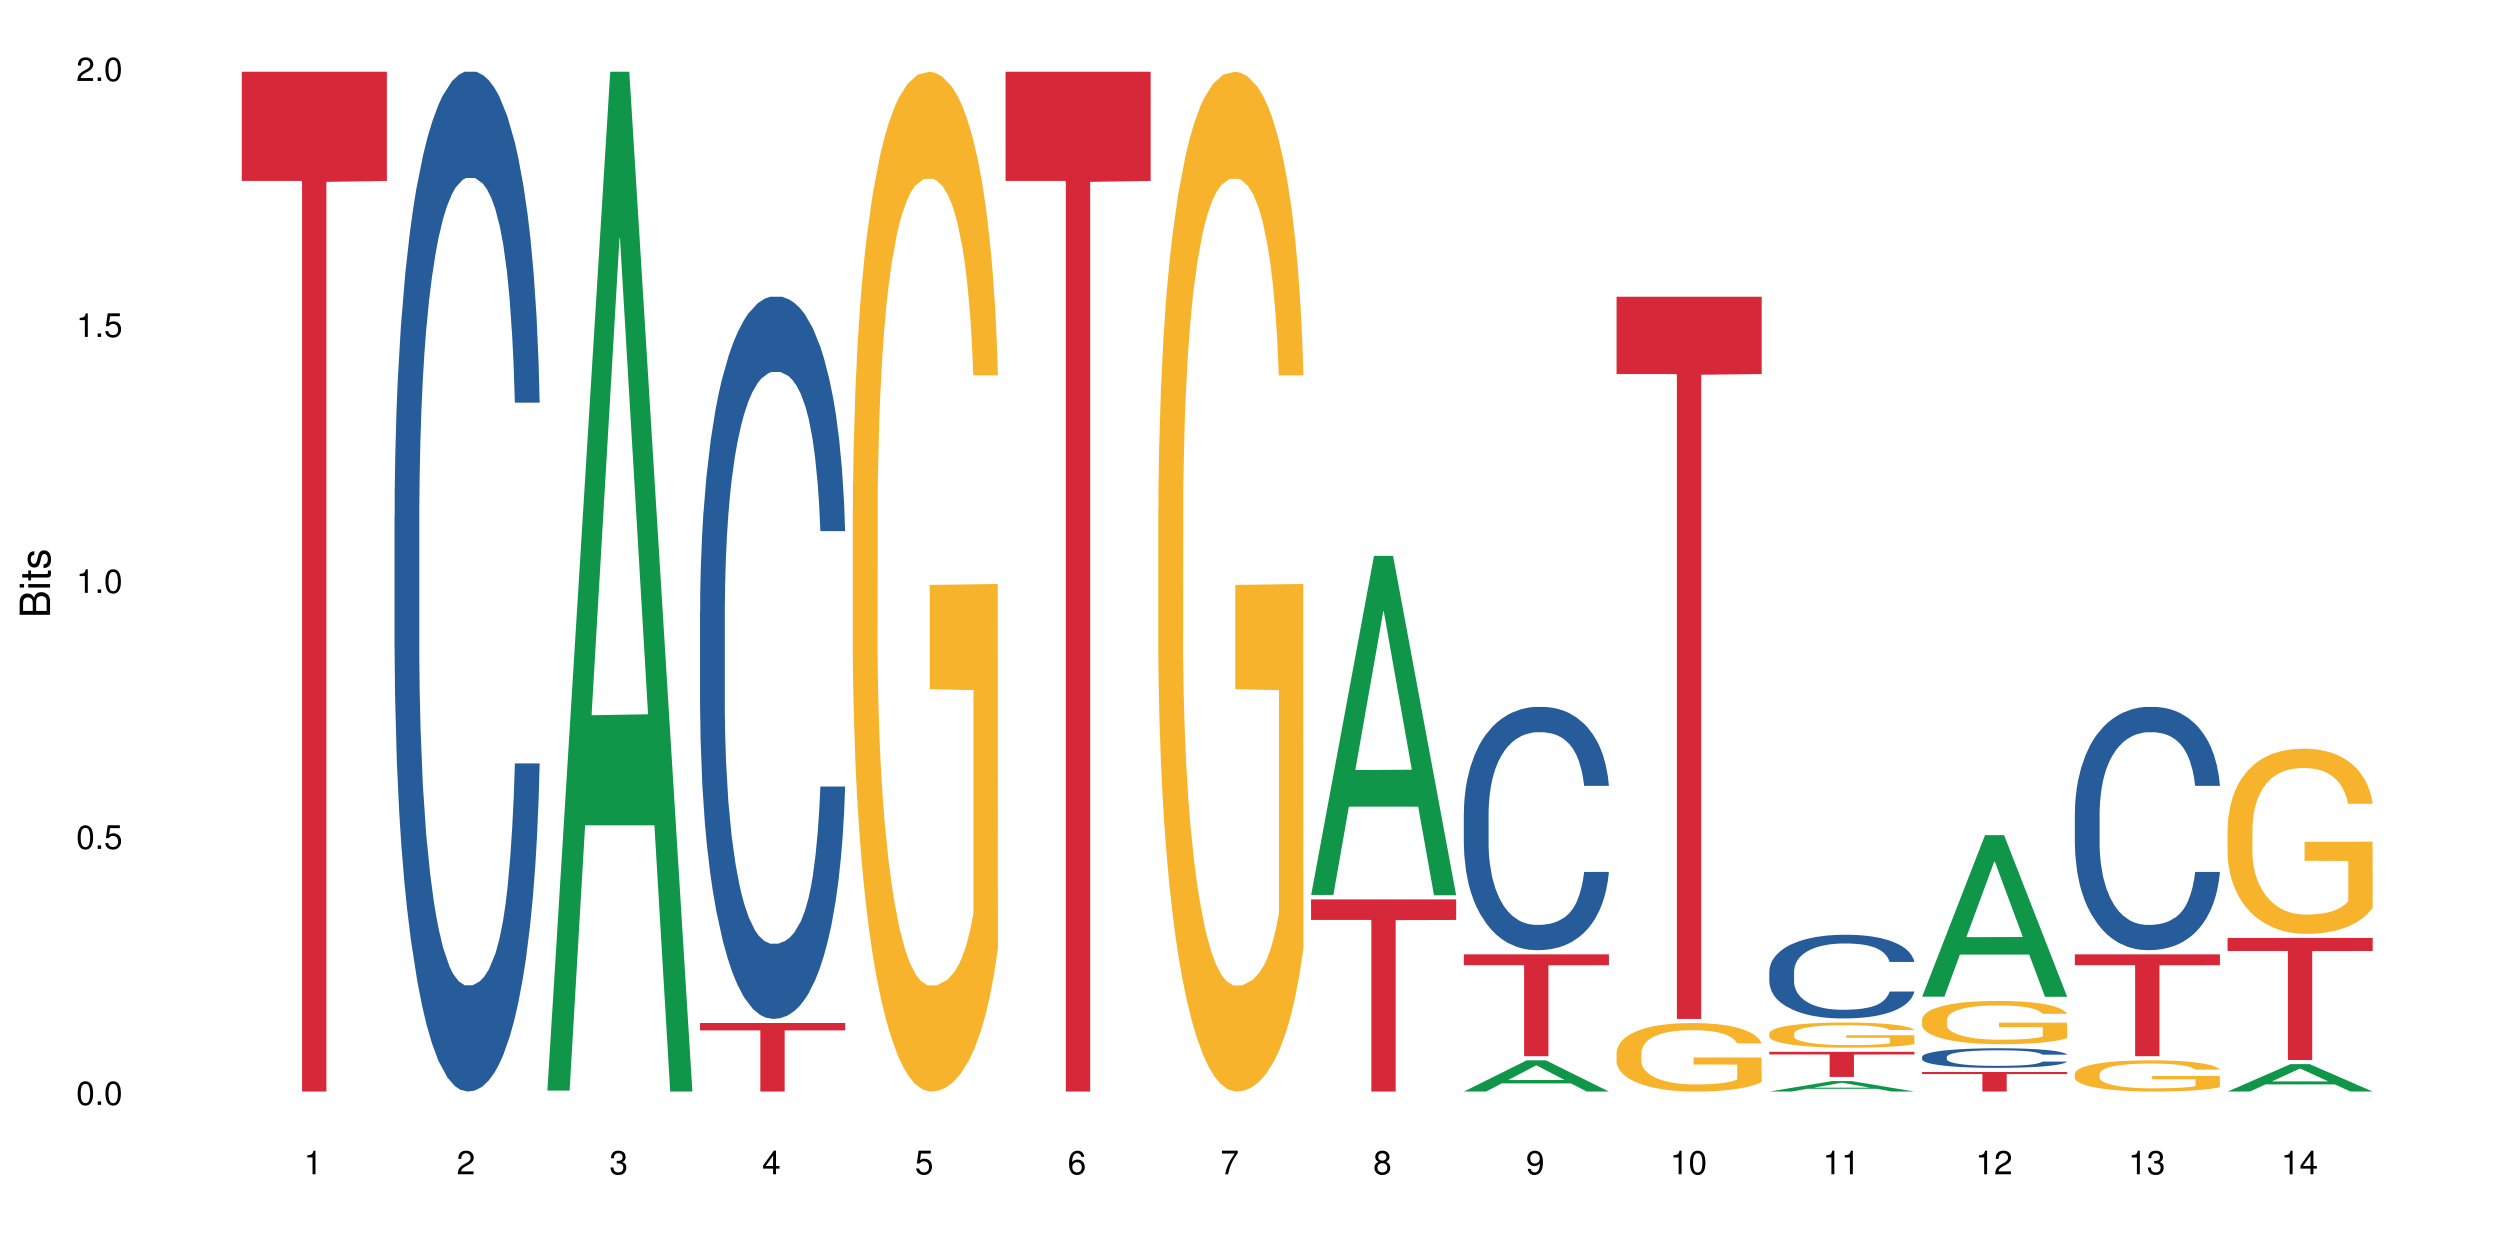 <?xml version="1.0" encoding="UTF-8"?>
<svg xmlns="http://www.w3.org/2000/svg" xmlns:xlink="http://www.w3.org/1999/xlink" width="720pt" height="360pt" viewBox="0 0 720 360" version="1.1">
<defs>
<g>
<symbol overflow="visible" id="glyph0-0">
<path style="stroke:none;" d=""/>
</symbol>
<symbol overflow="visible" id="glyph0-1">
<path style="stroke:none;" d="M 2.641 -6.797 C 2 -6.797 1.422 -6.531 1.078 -6.047 C 0.641 -5.453 0.406 -4.547 0.406 -3.297 C 0.406 -1 1.188 0.219 2.641 0.219 C 4.078 0.219 4.859 -1 4.859 -3.234 C 4.859 -4.562 4.656 -5.438 4.203 -6.047 C 3.844 -6.531 3.281 -6.797 2.641 -6.797 Z M 2.641 -6.047 C 3.547 -6.047 4 -5.125 4 -3.312 C 4 -1.375 3.562 -0.484 2.625 -0.484 C 1.734 -0.484 1.281 -1.422 1.281 -3.281 C 1.281 -5.141 1.734 -6.047 2.641 -6.047 Z M 2.641 -6.047 "/>
</symbol>
<symbol overflow="visible" id="glyph0-2">
<path style="stroke:none;" d="M 1.828 -1 L 0.828 -1 L 0.828 0 L 1.828 0 Z M 1.828 -1 "/>
</symbol>
<symbol overflow="visible" id="glyph0-3">
<path style="stroke:none;" d="M 4.562 -6.797 L 1.062 -6.797 L 0.547 -3.094 L 1.328 -3.094 C 1.719 -3.562 2.047 -3.734 2.578 -3.734 C 3.484 -3.734 4.062 -3.109 4.062 -2.094 C 4.062 -1.125 3.484 -0.531 2.578 -0.531 C 1.828 -0.531 1.375 -0.906 1.188 -1.672 L 0.328 -1.672 C 0.453 -1.109 0.547 -0.844 0.75 -0.594 C 1.125 -0.078 1.828 0.219 2.594 0.219 C 3.969 0.219 4.922 -0.781 4.922 -2.219 C 4.922 -3.562 4.031 -4.484 2.719 -4.484 C 2.25 -4.484 1.859 -4.359 1.469 -4.062 L 1.734 -5.969 L 4.562 -5.969 Z M 4.562 -6.797 "/>
</symbol>
<symbol overflow="visible" id="glyph0-4">
<path style="stroke:none;" d="M 2.484 -4.844 L 2.484 0 L 3.328 0 L 3.328 -6.797 L 2.766 -6.797 C 2.469 -5.75 2.281 -5.609 0.984 -5.453 L 0.984 -4.844 Z M 2.484 -4.844 "/>
</symbol>
<symbol overflow="visible" id="glyph0-5">
<path style="stroke:none;" d="M 4.859 -0.828 L 1.281 -0.828 C 1.359 -1.391 1.672 -1.75 2.5 -2.234 L 3.469 -2.75 C 4.406 -3.266 4.906 -3.969 4.906 -4.812 C 4.906 -5.375 4.672 -5.906 4.266 -6.266 C 3.859 -6.625 3.375 -6.797 2.719 -6.797 C 1.859 -6.797 1.219 -6.5 0.844 -5.922 C 0.609 -5.562 0.5 -5.125 0.484 -4.438 L 1.328 -4.438 C 1.359 -4.906 1.406 -5.188 1.531 -5.406 C 1.75 -5.812 2.188 -6.062 2.703 -6.062 C 3.469 -6.062 4.031 -5.516 4.031 -4.781 C 4.031 -4.25 3.719 -3.797 3.125 -3.438 L 2.234 -2.938 C 0.812 -2.141 0.406 -1.5 0.328 0 L 4.859 0 Z M 4.859 -0.828 "/>
</symbol>
<symbol overflow="visible" id="glyph0-6">
<path style="stroke:none;" d="M 2.125 -3.125 L 2.578 -3.125 C 3.516 -3.125 3.984 -2.703 3.984 -1.891 C 3.984 -1.031 3.469 -0.531 2.578 -0.531 C 1.656 -0.531 1.203 -0.984 1.156 -1.969 L 0.312 -1.969 C 0.344 -1.422 0.438 -1.078 0.609 -0.766 C 0.953 -0.109 1.625 0.219 2.547 0.219 C 3.953 0.219 4.859 -0.609 4.859 -1.906 C 4.859 -2.766 4.516 -3.25 3.703 -3.516 C 4.344 -3.766 4.656 -4.25 4.656 -4.938 C 4.656 -6.109 3.875 -6.797 2.578 -6.797 C 1.203 -6.797 0.484 -6.047 0.453 -4.609 L 1.297 -4.609 C 1.312 -5.016 1.344 -5.25 1.453 -5.453 C 1.641 -5.828 2.062 -6.062 2.594 -6.062 C 3.344 -6.062 3.797 -5.625 3.797 -4.906 C 3.797 -4.422 3.609 -4.141 3.25 -3.984 C 3.016 -3.891 2.719 -3.844 2.125 -3.844 Z M 2.125 -3.125 "/>
</symbol>
<symbol overflow="visible" id="glyph0-7">
<path style="stroke:none;" d="M 3.141 -1.625 L 3.141 0 L 3.984 0 L 3.984 -1.625 L 4.984 -1.625 L 4.984 -2.391 L 3.984 -2.391 L 3.984 -6.797 L 3.359 -6.797 L 0.266 -2.516 L 0.266 -1.625 Z M 3.141 -2.391 L 1 -2.391 L 3.141 -5.359 Z M 3.141 -2.391 "/>
</symbol>
<symbol overflow="visible" id="glyph0-8">
<path style="stroke:none;" d="M 4.781 -5.031 C 4.609 -6.141 3.891 -6.797 2.844 -6.797 C 2.094 -6.797 1.422 -6.438 1.031 -5.828 C 0.609 -5.172 0.406 -4.344 0.406 -3.094 C 0.406 -1.953 0.578 -1.234 0.984 -0.625 C 1.359 -0.078 1.953 0.219 2.703 0.219 C 3.984 0.219 4.922 -0.734 4.922 -2.078 C 4.922 -3.344 4.062 -4.234 2.844 -4.234 C 2.172 -4.234 1.641 -3.969 1.281 -3.469 C 1.281 -5.125 1.828 -6.047 2.797 -6.047 C 3.391 -6.047 3.797 -5.672 3.938 -5.031 Z M 2.734 -3.484 C 3.547 -3.484 4.062 -2.922 4.062 -2 C 4.062 -1.156 3.484 -0.531 2.703 -0.531 C 1.922 -0.531 1.328 -1.188 1.328 -2.047 C 1.328 -2.891 1.906 -3.484 2.734 -3.484 Z M 2.734 -3.484 "/>
</symbol>
<symbol overflow="visible" id="glyph0-9">
<path style="stroke:none;" d="M 4.984 -6.797 L 0.438 -6.797 L 0.438 -5.969 L 4.109 -5.969 C 2.5 -3.656 1.828 -2.234 1.328 0 L 2.219 0 C 2.594 -2.172 3.453 -4.047 4.984 -6.094 Z M 4.984 -6.797 "/>
</symbol>
<symbol overflow="visible" id="glyph0-10">
<path style="stroke:none;" d="M 3.75 -3.578 C 4.453 -4 4.688 -4.344 4.688 -4.984 C 4.688 -6.047 3.844 -6.797 2.641 -6.797 C 1.438 -6.797 0.594 -6.047 0.594 -4.984 C 0.594 -4.359 0.828 -4.016 1.516 -3.578 C 0.734 -3.203 0.359 -2.641 0.359 -1.891 C 0.359 -0.641 1.297 0.219 2.641 0.219 C 3.984 0.219 4.922 -0.641 4.922 -1.875 C 4.922 -2.641 4.531 -3.203 3.75 -3.578 Z M 2.641 -6.047 C 3.359 -6.047 3.812 -5.625 3.812 -4.969 C 3.812 -4.344 3.344 -3.922 2.641 -3.922 C 1.922 -3.922 1.453 -4.344 1.453 -4.984 C 1.453 -5.625 1.922 -6.047 2.641 -6.047 Z M 2.641 -3.203 C 3.484 -3.203 4.062 -2.672 4.062 -1.875 C 4.062 -1.062 3.484 -0.531 2.625 -0.531 C 1.797 -0.531 1.219 -1.078 1.219 -1.875 C 1.219 -2.672 1.797 -3.203 2.641 -3.203 Z M 2.641 -3.203 "/>
</symbol>
<symbol overflow="visible" id="glyph0-11">
<path style="stroke:none;" d="M 0.516 -1.547 C 0.672 -0.438 1.406 0.219 2.438 0.219 C 3.188 0.219 3.859 -0.141 4.266 -0.75 C 4.688 -1.406 4.891 -2.25 4.891 -3.484 C 4.891 -4.625 4.703 -5.359 4.312 -5.953 C 3.938 -6.5 3.344 -6.797 2.594 -6.797 C 1.297 -6.797 0.359 -5.844 0.359 -4.516 C 0.359 -3.25 1.234 -2.344 2.453 -2.344 C 3.094 -2.344 3.562 -2.578 4.016 -3.109 C 4 -1.453 3.469 -0.531 2.5 -0.531 C 1.906 -0.531 1.484 -0.906 1.359 -1.547 Z M 2.578 -6.062 C 3.375 -6.062 3.969 -5.406 3.969 -4.531 C 3.969 -3.688 3.375 -3.094 2.547 -3.094 C 1.734 -3.094 1.234 -3.672 1.234 -4.578 C 1.234 -5.438 1.797 -6.062 2.578 -6.062 Z M 2.578 -6.062 "/>
</symbol>
<symbol overflow="visible" id="glyph1-0">
<path style="stroke:none;" d=""/>
</symbol>
<symbol overflow="visible" id="glyph1-1">
<path style="stroke:none;" d="M 0 -0.953 L 0 -4.891 C 0 -5.719 -0.234 -6.344 -0.734 -6.797 C -1.188 -7.234 -1.812 -7.469 -2.5 -7.469 C -3.547 -7.469 -4.188 -7 -4.625 -5.875 C -4.984 -6.672 -5.641 -7.094 -6.531 -7.094 C -7.156 -7.094 -7.734 -6.859 -8.141 -6.391 C -8.562 -5.938 -8.75 -5.344 -8.75 -4.5 L -8.75 -0.953 Z M -4.984 -2.062 L -7.766 -2.062 L -7.766 -4.219 C -7.766 -4.844 -7.688 -5.203 -7.453 -5.5 C -7.219 -5.812 -6.859 -5.969 -6.375 -5.969 C -5.906 -5.969 -5.531 -5.812 -5.297 -5.5 C -5.062 -5.203 -4.984 -4.844 -4.984 -4.219 Z M -0.984 -2.062 L -4 -2.062 L -4 -4.781 C -4 -5.328 -3.859 -5.688 -3.578 -5.953 C -3.297 -6.219 -2.922 -6.359 -2.484 -6.359 C -2.062 -6.359 -1.688 -6.219 -1.406 -5.953 C -1.109 -5.688 -0.984 -5.328 -0.984 -4.781 Z M -0.984 -2.062 "/>
</symbol>
<symbol overflow="visible" id="glyph1-2">
<path style="stroke:none;" d="M -6.281 -1.797 L -6.281 -0.797 L 0 -0.797 L 0 -1.797 Z M -8.75 -1.797 L -8.75 -0.797 L -7.484 -0.797 L -7.484 -1.797 Z M -8.75 -1.797 "/>
</symbol>
<symbol overflow="visible" id="glyph1-3">
<path style="stroke:none;" d="M -6.281 -3.047 L -6.281 -2.016 L -8.016 -2.016 L -8.016 -1.016 L -6.281 -1.016 L -6.281 -0.172 L -5.469 -0.172 L -5.469 -1.016 L -0.719 -1.016 C -0.078 -1.016 0.281 -1.453 0.281 -2.234 C 0.281 -2.469 0.25 -2.719 0.188 -3.047 L -0.641 -3.047 C -0.609 -2.922 -0.594 -2.766 -0.594 -2.562 C -0.594 -2.141 -0.719 -2.016 -1.156 -2.016 L -5.469 -2.016 L -5.469 -3.047 Z M -6.281 -3.047 "/>
</symbol>
<symbol overflow="visible" id="glyph1-4">
<path style="stroke:none;" d="M -4.531 -5.25 C -5.766 -5.25 -6.469 -4.422 -6.469 -2.969 C -6.469 -1.516 -5.719 -0.562 -4.547 -0.562 C -3.562 -0.562 -3.094 -1.062 -2.734 -2.562 L -2.516 -3.484 C -2.344 -4.188 -2.094 -4.469 -1.625 -4.469 C -1.047 -4.469 -0.641 -3.875 -0.641 -3 C -0.641 -2.453 -0.797 -2 -1.062 -1.75 C -1.25 -1.594 -1.422 -1.531 -1.875 -1.469 L -1.875 -0.406 C -0.422 -0.453 0.281 -1.266 0.281 -2.922 C 0.281 -4.5 -0.5 -5.516 -1.719 -5.516 C -2.656 -5.516 -3.172 -4.984 -3.469 -3.734 L -3.703 -2.766 C -3.891 -1.953 -4.156 -1.609 -4.594 -1.609 C -5.172 -1.609 -5.547 -2.125 -5.547 -2.938 C -5.547 -3.75 -5.203 -4.172 -4.531 -4.203 Z M -4.531 -5.25 "/>
</symbol>
</g>
</defs>
<g id="surface80677">
<rect x="0" y="0" width="720" height="360" style="fill:rgb(100%,100%,100%);fill-opacity:1;stroke:none;"/>
<path style=" stroke:none;fill-rule:nonzero;fill:rgb(83.922%,15.686%,22.353%);fill-opacity:1;" d="M 69.629 20.664 L 111.422 20.664 L 111.422 52.102 L 94.004 52.379 L 94.004 314.371 L 86.996 314.371 L 86.996 52.652 L 86.895 52.102 L 69.629 52.102 Z M 69.629 20.664 "/>
<path style=" stroke:none;fill-rule:nonzero;fill:rgb(14.51%,36.078%,60%);fill-opacity:1;" d="M 113.621 148.457 L 113.672 148.188 L 113.672 141.742 L 113.828 131.543 L 114.184 118.656 L 114.539 109.797 L 115.457 93.957 L 116.73 78.652 L 118.059 66.84 L 119.023 59.859 L 119.891 54.492 L 121.879 44.559 L 123.152 39.457 L 124.531 34.891 L 126.211 30.328 L 127.434 27.645 L 130.188 23.348 L 132.227 21.469 L 133.805 20.664 L 137.223 20.664 L 139.258 21.738 L 140.738 23.078 L 142.367 25.227 L 143.746 27.645 L 146.141 33.551 L 148.281 41.066 L 149.25 45.363 L 150.777 53.684 L 151.949 61.738 L 152.766 68.719 L 153.684 78.652 L 154.5 90.734 L 155.109 104.426 L 155.418 115.969 L 148.281 115.969 L 147.926 105.23 L 147.516 96.91 L 146.75 85.902 L 145.988 78.117 L 144.918 70.332 L 143.949 65.23 L 142.625 60.129 L 141.453 56.906 L 140.227 54.492 L 139.055 52.879 L 136.812 51.27 L 134.215 51.27 L 133.246 51.805 L 131.258 53.953 L 130.188 55.832 L 128.66 59.59 L 127.59 63.082 L 126.312 68.449 L 125.449 73.016 L 124.379 79.996 L 123.613 86.172 L 122.746 95.031 L 122.234 101.742 L 121.777 109.258 L 121.371 118.117 L 121.062 127.516 L 120.859 137.449 L 120.758 147.113 L 120.758 188.727 L 120.859 198.391 L 121.113 209.668 L 121.777 226.043 L 122.746 240.273 L 123.867 251.547 L 124.938 259.602 L 125.551 263.359 L 126.363 267.656 L 127.641 273.027 L 129.473 278.395 L 130.543 280.543 L 132.176 282.691 L 133.855 283.766 L 136.098 283.766 L 138.086 282.691 L 139.414 281.348 L 140.789 279.199 L 142.676 274.637 L 143.848 270.34 L 144.867 265.242 L 145.629 260.141 L 146.141 255.844 L 146.906 247.52 L 147.516 238.395 L 147.977 228.996 L 148.281 219.867 L 155.418 219.867 L 155.109 230.609 L 154.652 241.078 L 154.191 248.863 L 153.48 258.262 L 152.664 266.582 L 151.492 275.98 L 150.523 282.152 L 149.25 288.867 L 148.078 293.969 L 146.805 298.531 L 144.918 303.898 L 143.695 306.586 L 142.367 309 L 140.789 311.148 L 138.801 313.027 L 136.66 314.102 L 134.672 314.371 L 132.531 313.832 L 130.953 312.762 L 128.863 310.344 L 126.262 305.512 L 124.379 300.41 L 122.898 295.309 L 121.625 289.941 L 120.199 282.691 L 118.363 270.879 L 117.242 261.75 L 116.477 254.234 L 115.609 243.762 L 115 234.367 L 114.285 219.332 L 113.777 200.27 L 113.621 185.504 Z M 113.621 148.457 "/>
<path style=" stroke:none;fill-rule:nonzero;fill:rgb(6.275%,58.824%,28.235%);fill-opacity:1;" d="M 157.617 314.094 L 157.66 313.82 L 175.746 20.664 L 181.238 20.664 L 199.41 314.371 L 193.023 314.371 L 188.469 237.703 L 168.512 237.703 L 164.047 314.094 L 157.617 314.094 L 170.43 205.988 L 186.641 205.711 L 178.559 68.648 L 178.469 68.375 L 178.379 69.199 L 170.387 205.711 L 170.43 205.988 Z M 157.617 314.094 "/>
<path style=" stroke:none;fill-rule:nonzero;fill:rgb(14.51%,36.078%,60%);fill-opacity:1;" d="M 201.609 175.961 L 201.66 175.77 L 201.66 171.207 L 201.812 163.984 L 202.172 154.855 L 202.527 148.582 L 203.445 137.367 L 204.719 126.531 L 206.043 118.164 L 207.012 113.223 L 207.879 109.418 L 209.867 102.383 L 211.141 98.773 L 212.516 95.539 L 214.199 92.309 L 215.422 90.406 L 218.176 87.363 L 220.211 86.035 L 221.793 85.465 L 225.207 85.465 L 227.246 86.223 L 228.723 87.176 L 230.355 88.695 L 231.73 90.406 L 234.129 94.59 L 236.27 99.914 L 237.234 102.953 L 238.766 108.848 L 239.938 114.551 L 240.754 119.496 L 241.672 126.531 L 242.484 135.086 L 243.098 144.781 L 243.402 152.957 L 236.27 152.957 L 235.91 145.352 L 235.504 139.457 L 234.738 131.664 L 233.973 126.148 L 232.902 120.637 L 231.934 117.023 L 230.609 113.41 L 229.438 111.129 L 228.215 109.418 L 227.043 108.277 L 224.801 107.137 L 222.199 107.137 L 221.23 107.52 L 219.246 109.039 L 218.176 110.371 L 216.645 113.031 L 215.574 115.504 L 214.301 119.305 L 213.434 122.539 L 212.363 127.48 L 211.598 131.852 L 210.734 138.125 L 210.223 142.879 L 209.766 148.203 L 209.355 154.477 L 209.051 161.133 L 208.848 168.164 L 208.746 175.012 L 208.746 204.477 L 208.848 211.324 L 209.102 219.309 L 209.766 230.906 L 210.734 240.98 L 211.855 248.965 L 212.926 254.668 L 213.535 257.332 L 214.352 260.375 L 215.625 264.176 L 217.461 267.977 L 218.531 269.5 L 220.16 271.02 L 221.844 271.781 L 224.086 271.781 L 226.074 271.02 L 227.398 270.07 L 228.777 268.547 L 230.66 265.316 L 231.832 262.273 L 232.852 258.66 L 233.617 255.051 L 234.129 252.008 L 234.891 246.113 L 235.504 239.648 L 235.961 232.996 L 236.27 226.531 L 243.402 226.531 L 243.098 234.137 L 242.641 241.551 L 242.18 247.066 L 241.465 253.719 L 240.652 259.613 L 239.48 266.266 L 238.512 270.641 L 237.234 275.391 L 236.062 279.004 L 234.789 282.238 L 232.902 286.039 L 231.68 287.941 L 230.355 289.652 L 228.777 291.172 L 226.789 292.504 L 224.648 293.262 L 222.66 293.453 L 220.52 293.074 L 218.938 292.312 L 216.848 290.602 L 214.25 287.18 L 212.363 283.566 L 210.887 279.957 L 209.613 276.152 L 208.184 271.02 L 206.348 262.656 L 205.227 256.191 L 204.465 250.867 L 203.598 243.453 L 202.984 236.797 L 202.273 226.152 L 201.762 212.652 L 201.609 202.195 Z M 201.609 175.961 "/>
<path style=" stroke:none;fill-rule:nonzero;fill:rgb(83.922%,15.686%,22.353%);fill-opacity:1;" d="M 201.609 294.633 L 243.402 294.633 L 243.402 296.746 L 225.984 296.766 L 225.984 314.371 L 218.977 314.371 L 218.977 296.781 L 218.875 296.746 L 201.609 296.746 Z M 201.609 294.633 "/>
<path style=" stroke:none;fill-rule:nonzero;fill:rgb(96.863%,70.196%,16.863%);fill-opacity:1;" d="M 245.602 146.461 L 245.652 146.191 L 245.652 140.828 L 245.859 128.758 L 246.367 112.129 L 247.031 98.449 L 247.742 87.719 L 248.203 82.086 L 248.965 74.039 L 249.629 68.141 L 251.312 56.07 L 253.453 44.805 L 254.625 39.977 L 255.949 35.414 L 257.836 30.32 L 258.703 28.441 L 261.352 24.148 L 264.359 21.469 L 267.672 20.664 L 269.199 20.93 L 271.289 22.004 L 274.145 24.953 L 275.777 27.637 L 277.051 30.32 L 278.375 33.805 L 280.008 39.172 L 281.535 45.609 L 282.758 52.047 L 283.98 60.094 L 285 68.676 L 285.867 78.062 L 286.633 89.328 L 287.09 98.715 L 287.398 108.105 L 280.312 108.105 L 279.906 98.715 L 279.445 91.477 L 278.68 82.625 L 277.918 76.188 L 277.152 71.09 L 275.727 64.117 L 274.5 59.824 L 272.973 56.07 L 271.496 53.656 L 269.812 52.047 L 268.793 51.508 L 266.094 51.508 L 263.645 53.387 L 262.219 55.531 L 261.199 57.68 L 259.773 61.703 L 258.906 64.922 L 258.395 67.066 L 256.867 75.383 L 255.848 82.891 L 255.285 87.988 L 254.574 96.035 L 254.062 103.277 L 253.504 114.004 L 253.195 122.051 L 252.789 140.293 L 252.738 188.574 L 252.891 198.766 L 253.195 209.762 L 253.605 219.418 L 254.215 229.609 L 254.828 237.391 L 255.898 247.852 L 256.816 254.824 L 257.531 259.383 L 258.906 266.625 L 259.465 269.039 L 260.793 273.867 L 262.168 277.625 L 263.848 280.844 L 265.125 282.453 L 267.164 283.793 L 269.762 283.793 L 272.82 282.184 L 274.758 280.039 L 276.082 277.891 L 276.949 276.016 L 278.02 273.062 L 278.781 270.383 L 279.496 267.43 L 280.363 262.871 L 280.363 198.766 L 267.773 198.496 L 267.773 168.457 L 287.344 168.188 L 287.398 273.062 L 286.328 280.305 L 285 287.281 L 283.727 292.645 L 282.402 297.203 L 280.516 302.301 L 278.988 305.52 L 276.641 309.273 L 274.5 311.688 L 272.258 313.297 L 270.27 314.102 L 267.926 314.371 L 265.836 313.836 L 263.594 312.227 L 261.812 310.078 L 260.18 307.398 L 258.547 303.91 L 256.512 298.277 L 255.184 293.719 L 253.809 288.086 L 252.434 281.379 L 251.211 274.137 L 250.395 268.504 L 249.578 262.066 L 248.711 254.02 L 247.895 244.898 L 247.285 236.586 L 246.723 227.195 L 246.316 218.344 L 245.91 206.277 L 245.703 196.621 L 245.602 188.305 Z M 245.602 146.461 "/>
<path style=" stroke:none;fill-rule:nonzero;fill:rgb(83.922%,15.686%,22.353%);fill-opacity:1;" d="M 289.598 20.664 L 331.391 20.664 L 331.391 52.102 L 313.973 52.379 L 313.973 314.371 L 306.965 314.371 L 306.965 52.652 L 306.863 52.102 L 289.598 52.102 Z M 289.598 20.664 "/>
<path style=" stroke:none;fill-rule:nonzero;fill:rgb(96.863%,70.196%,16.863%);fill-opacity:1;" d="M 333.59 146.461 L 333.641 146.191 L 333.641 140.828 L 333.844 128.758 L 334.355 112.129 L 335.016 98.449 L 335.73 87.719 L 336.188 82.086 L 336.953 74.039 L 337.617 68.141 L 339.297 56.07 L 341.438 44.805 L 342.609 39.977 L 343.938 35.414 L 345.82 30.32 L 346.688 28.441 L 349.34 24.148 L 352.348 21.469 L 355.66 20.664 L 357.188 20.93 L 359.277 22.004 L 362.133 24.953 L 363.762 27.637 L 365.035 30.32 L 366.363 33.805 L 367.992 39.172 L 369.523 45.609 L 370.746 52.047 L 371.969 60.094 L 372.988 68.676 L 373.855 78.062 L 374.617 89.328 L 375.078 98.715 L 375.383 108.105 L 368.297 108.105 L 367.891 98.715 L 367.434 91.477 L 366.668 82.625 L 365.902 76.188 L 365.141 71.09 L 363.711 64.117 L 362.488 59.824 L 360.961 56.07 L 359.48 53.656 L 357.801 52.047 L 356.781 51.508 L 354.078 51.508 L 351.633 53.387 L 350.207 55.531 L 349.188 57.68 L 347.758 61.703 L 346.891 64.922 L 346.383 67.066 L 344.855 75.383 L 343.836 82.891 L 343.273 87.988 L 342.559 96.035 L 342.051 103.277 L 341.488 114.004 L 341.184 122.051 L 340.777 140.293 L 340.727 188.574 L 340.879 198.766 L 341.184 209.762 L 341.59 219.418 L 342.203 229.609 L 342.816 237.391 L 343.887 247.852 L 344.801 254.824 L 345.516 259.383 L 346.891 266.625 L 347.453 269.039 L 348.777 273.867 L 350.152 277.625 L 351.836 280.844 L 353.109 282.453 L 355.148 283.793 L 357.75 283.793 L 360.805 282.184 L 362.742 280.039 L 364.07 277.891 L 364.934 276.016 L 366.004 273.062 L 366.77 270.383 L 367.484 267.43 L 368.352 262.871 L 368.352 198.766 L 355.762 198.496 L 355.762 168.457 L 375.332 168.188 L 375.383 273.062 L 374.312 280.305 L 372.988 287.281 L 371.715 292.645 L 370.387 297.203 L 368.504 302.301 L 366.973 305.52 L 364.629 309.273 L 362.488 311.688 L 360.246 313.297 L 358.258 314.102 L 355.914 314.371 L 353.824 313.836 L 351.582 312.227 L 349.797 310.078 L 348.168 307.398 L 346.535 303.91 L 344.496 298.277 L 343.172 293.719 L 341.797 288.086 L 340.418 281.379 L 339.195 274.137 L 338.379 268.504 L 337.566 262.066 L 336.699 254.02 L 335.883 244.898 L 335.273 236.586 L 334.711 227.195 L 334.305 218.344 L 333.895 206.277 L 333.691 196.621 L 333.59 188.305 Z M 333.59 146.461 "/>
<path style=" stroke:none;fill-rule:nonzero;fill:rgb(6.275%,58.824%,28.235%);fill-opacity:1;" d="M 377.582 257.75 L 377.629 257.656 L 395.711 160.094 L 401.203 160.094 L 419.375 257.84 L 412.992 257.84 L 408.438 232.328 L 388.477 232.328 L 384.012 257.75 L 377.582 257.75 L 390.398 221.77 L 406.605 221.68 L 398.523 176.062 L 398.434 175.973 L 398.348 176.246 L 390.352 221.68 L 390.398 221.77 Z M 377.582 257.75 "/>
<path style=" stroke:none;fill-rule:nonzero;fill:rgb(83.922%,15.686%,22.353%);fill-opacity:1;" d="M 377.582 259.02 L 419.375 259.02 L 419.375 264.945 L 401.957 264.996 L 401.957 314.371 L 394.949 314.371 L 394.949 265.051 L 394.848 264.945 L 377.582 264.945 Z M 377.582 259.02 "/>
<path style=" stroke:none;fill-rule:nonzero;fill:rgb(6.275%,58.824%,28.235%);fill-opacity:1;" d="M 421.578 314.363 L 421.621 314.355 L 439.703 305.371 L 445.195 305.371 L 463.371 314.371 L 456.984 314.371 L 452.43 312.023 L 432.473 312.023 L 428.008 314.363 L 421.578 314.363 L 434.391 311.051 L 450.602 311.043 L 442.52 306.844 L 442.43 306.832 L 442.34 306.859 L 434.348 311.043 L 434.391 311.051 Z M 421.578 314.363 "/>
<path style=" stroke:none;fill-rule:nonzero;fill:rgb(14.51%,36.078%,60%);fill-opacity:1;" d="M 421.578 234.078 L 421.629 234.016 L 421.629 232.477 L 421.781 230.043 L 422.137 226.969 L 422.492 224.855 L 423.41 221.078 L 424.684 217.426 L 426.012 214.609 L 426.98 212.941 L 427.844 211.66 L 429.832 209.293 L 431.105 208.074 L 432.484 206.988 L 434.164 205.898 L 435.391 205.258 L 438.141 204.23 L 440.18 203.785 L 441.758 203.594 L 445.176 203.594 L 447.215 203.848 L 448.691 204.168 L 450.324 204.68 L 451.699 205.258 L 454.094 206.668 L 456.234 208.461 L 457.203 209.484 L 458.73 211.469 L 459.906 213.391 L 460.719 215.055 L 461.637 217.426 L 462.453 220.309 L 463.062 223.574 L 463.371 226.328 L 456.234 226.328 L 455.879 223.766 L 455.469 221.781 L 454.707 219.156 L 453.941 217.297 L 452.871 215.441 L 451.902 214.223 L 450.578 213.008 L 449.406 212.238 L 448.184 211.66 L 447.008 211.277 L 444.766 210.895 L 442.168 210.895 L 441.199 211.02 L 439.211 211.535 L 438.141 211.98 L 436.613 212.879 L 435.543 213.711 L 434.266 214.992 L 433.402 216.082 L 432.332 217.746 L 431.566 219.219 L 430.699 221.332 L 430.191 222.934 L 429.73 224.727 L 429.324 226.84 L 429.02 229.082 L 428.812 231.453 L 428.711 233.758 L 428.711 243.684 L 428.812 245.992 L 429.07 248.68 L 429.73 252.586 L 430.699 255.98 L 431.82 258.672 L 432.891 260.594 L 433.504 261.488 L 434.32 262.516 L 435.594 263.797 L 437.426 265.078 L 438.496 265.59 L 440.129 266.102 L 441.812 266.355 L 444.055 266.355 L 446.043 266.102 L 447.367 265.781 L 448.742 265.27 L 450.629 264.18 L 451.801 263.156 L 452.82 261.938 L 453.586 260.723 L 454.094 259.695 L 454.859 257.711 L 455.469 255.535 L 455.93 253.293 L 456.234 251.113 L 463.371 251.113 L 463.062 253.676 L 462.605 256.176 L 462.148 258.031 L 461.434 260.273 L 460.617 262.258 L 459.445 264.5 L 458.477 265.973 L 457.203 267.574 L 456.031 268.793 L 454.758 269.879 L 452.871 271.16 L 451.648 271.801 L 450.324 272.379 L 448.742 272.891 L 446.754 273.34 L 444.613 273.594 L 442.625 273.66 L 440.484 273.531 L 438.906 273.273 L 436.816 272.699 L 434.215 271.547 L 432.332 270.328 L 430.852 269.109 L 429.578 267.832 L 428.152 266.102 L 426.316 263.281 L 425.195 261.105 L 424.43 259.312 L 423.562 256.812 L 422.953 254.574 L 422.238 250.984 L 421.73 246.438 L 421.578 242.918 Z M 421.578 234.078 "/>
<path style=" stroke:none;fill-rule:nonzero;fill:rgb(83.922%,15.686%,22.353%);fill-opacity:1;" d="M 421.578 274.84 L 463.371 274.84 L 463.371 277.98 L 445.953 278.008 L 445.953 304.191 L 438.945 304.191 L 438.945 278.035 L 438.844 277.98 L 421.578 277.98 Z M 421.578 274.84 "/>
<path style=" stroke:none;fill-rule:nonzero;fill:rgb(96.863%,70.196%,16.863%);fill-opacity:1;" d="M 465.57 303.086 L 465.621 303.07 L 465.621 302.707 L 465.824 301.898 L 466.336 300.781 L 466.996 299.859 L 467.711 299.141 L 468.168 298.762 L 468.934 298.219 L 469.598 297.824 L 471.277 297.012 L 473.418 296.254 L 474.59 295.93 L 475.918 295.625 L 477.801 295.281 L 478.668 295.156 L 481.32 294.867 L 484.324 294.688 L 487.641 294.633 L 489.168 294.652 L 491.258 294.723 L 494.113 294.922 L 495.742 295.102 L 497.016 295.281 L 498.344 295.516 L 499.973 295.879 L 501.504 296.309 L 502.727 296.742 L 503.949 297.281 L 504.969 297.859 L 505.836 298.492 L 506.598 299.246 L 507.059 299.879 L 507.363 300.508 L 500.277 300.508 L 499.871 299.879 L 499.414 299.391 L 498.648 298.797 L 497.883 298.363 L 497.117 298.023 L 495.691 297.555 L 494.469 297.266 L 492.941 297.012 L 491.461 296.852 L 489.781 296.742 L 488.762 296.707 L 486.059 296.707 L 483.613 296.832 L 482.184 296.977 L 481.164 297.121 L 479.738 297.391 L 478.871 297.605 L 478.363 297.75 L 476.832 298.309 L 475.812 298.816 L 475.254 299.156 L 474.539 299.699 L 474.031 300.184 L 473.469 300.906 L 473.164 301.445 L 472.758 302.672 L 472.707 305.918 L 472.859 306.602 L 473.164 307.34 L 473.57 307.988 L 474.184 308.676 L 474.797 309.199 L 475.867 309.902 L 476.781 310.367 L 477.496 310.676 L 478.871 311.164 L 479.434 311.324 L 480.758 311.648 L 482.133 311.902 L 483.816 312.117 L 485.09 312.227 L 487.129 312.316 L 489.73 312.316 L 492.785 312.207 L 494.723 312.062 L 496.047 311.918 L 496.914 311.793 L 497.984 311.594 L 498.75 311.414 L 499.465 311.215 L 500.328 310.91 L 500.328 306.602 L 487.742 306.582 L 487.742 304.566 L 507.312 304.547 L 507.363 311.594 L 506.293 312.082 L 504.969 312.551 L 503.695 312.91 L 502.367 313.219 L 500.484 313.559 L 498.953 313.777 L 496.609 314.027 L 494.469 314.191 L 492.227 314.297 L 490.238 314.352 L 487.895 314.371 L 485.805 314.336 L 483.562 314.227 L 481.777 314.082 L 480.148 313.902 L 478.516 313.668 L 476.477 313.289 L 475.152 312.984 L 473.777 312.605 L 472.398 312.152 L 471.176 311.668 L 470.359 311.289 L 469.547 310.855 L 468.68 310.316 L 467.863 309.703 L 467.25 309.145 L 466.691 308.512 L 466.285 307.918 L 465.875 307.105 L 465.672 306.457 L 465.57 305.898 Z M 465.57 303.086 "/>
<path style=" stroke:none;fill-rule:nonzero;fill:rgb(83.922%,15.686%,22.353%);fill-opacity:1;" d="M 465.57 85.465 L 507.363 85.465 L 507.363 107.727 L 489.945 107.922 L 489.945 293.453 L 482.938 293.453 L 482.938 108.117 L 482.836 107.727 L 465.57 107.727 Z M 465.57 85.465 "/>
<path style=" stroke:none;fill-rule:nonzero;fill:rgb(6.275%,58.824%,28.235%);fill-opacity:1;" d="M 509.562 314.367 L 509.609 314.363 L 527.691 311.34 L 533.184 311.34 L 551.355 314.371 L 544.973 314.371 L 540.418 313.578 L 520.457 313.578 L 515.992 314.367 L 509.562 314.367 L 522.379 313.25 L 538.586 313.25 L 530.504 311.836 L 530.414 311.832 L 530.324 311.84 L 522.332 313.25 L 522.379 313.25 Z M 509.562 314.367 "/>
<path style=" stroke:none;fill-rule:nonzero;fill:rgb(14.51%,36.078%,60%);fill-opacity:1;" d="M 509.562 279.707 L 509.613 279.684 L 509.613 279.156 L 509.766 278.32 L 510.125 277.262 L 510.48 276.535 L 511.398 275.238 L 512.672 273.98 L 513.996 273.012 L 514.965 272.441 L 515.832 272 L 517.82 271.184 L 519.094 270.766 L 520.469 270.395 L 522.152 270.02 L 523.375 269.797 L 526.129 269.445 L 528.168 269.293 L 529.746 269.227 L 533.16 269.227 L 535.199 269.312 L 536.68 269.426 L 538.309 269.602 L 539.684 269.797 L 542.082 270.281 L 544.223 270.898 L 545.191 271.25 L 546.719 271.934 L 547.891 272.594 L 548.707 273.168 L 549.625 273.98 L 550.441 274.973 L 551.051 276.094 L 551.355 277.043 L 544.223 277.043 L 543.863 276.16 L 543.457 275.48 L 542.691 274.578 L 541.93 273.938 L 540.859 273.301 L 539.891 272.879 L 538.562 272.461 L 537.391 272.199 L 536.168 272 L 534.996 271.867 L 532.754 271.734 L 530.152 271.734 L 529.188 271.781 L 527.199 271.957 L 526.129 272.109 L 524.598 272.418 L 523.527 272.703 L 522.254 273.145 L 521.387 273.52 L 520.316 274.094 L 519.555 274.598 L 518.688 275.324 L 518.176 275.875 L 517.719 276.492 L 517.309 277.219 L 517.004 277.988 L 516.801 278.805 L 516.699 279.598 L 516.699 283.008 L 516.801 283.801 L 517.055 284.727 L 517.719 286.07 L 518.688 287.238 L 519.809 288.16 L 520.879 288.824 L 521.488 289.129 L 522.305 289.484 L 523.578 289.922 L 525.414 290.363 L 526.484 290.539 L 528.117 290.715 L 529.797 290.805 L 532.039 290.805 L 534.027 290.715 L 535.352 290.605 L 536.73 290.43 L 538.613 290.055 L 539.789 289.703 L 540.805 289.285 L 541.57 288.867 L 542.082 288.516 L 542.844 287.832 L 543.457 287.082 L 543.914 286.312 L 544.223 285.562 L 551.355 285.562 L 551.051 286.445 L 550.594 287.305 L 550.133 287.941 L 549.422 288.711 L 548.605 289.395 L 547.434 290.164 L 546.465 290.672 L 545.191 291.223 L 544.016 291.641 L 542.742 292.016 L 540.859 292.457 L 539.633 292.676 L 538.309 292.875 L 536.73 293.051 L 534.742 293.203 L 532.602 293.293 L 530.613 293.312 L 528.473 293.27 L 526.891 293.184 L 524.801 292.984 L 522.203 292.586 L 520.316 292.168 L 518.84 291.75 L 517.566 291.309 L 516.137 290.715 L 514.305 289.746 L 513.184 289 L 512.418 288.383 L 511.551 287.523 L 510.938 286.754 L 510.227 285.52 L 509.715 283.957 L 509.562 282.746 Z M 509.562 279.707 "/>
<path style=" stroke:none;fill-rule:nonzero;fill:rgb(96.863%,70.196%,16.863%);fill-opacity:1;" d="M 509.562 297.598 L 509.613 297.59 L 509.613 297.457 L 509.816 297.16 L 510.328 296.75 L 510.992 296.41 L 511.703 296.148 L 512.164 296.008 L 512.926 295.809 L 513.59 295.664 L 515.273 295.367 L 517.414 295.09 L 518.586 294.969 L 519.91 294.859 L 521.797 294.73 L 522.66 294.684 L 525.312 294.578 L 528.32 294.512 L 531.633 294.492 L 533.16 294.5 L 535.25 294.527 L 538.105 294.598 L 539.734 294.664 L 541.012 294.73 L 542.336 294.816 L 543.965 294.949 L 545.496 295.109 L 546.719 295.266 L 547.941 295.465 L 548.961 295.676 L 549.828 295.91 L 550.594 296.188 L 551.051 296.418 L 551.355 296.648 L 544.273 296.648 L 543.863 296.418 L 543.406 296.238 L 542.641 296.023 L 541.875 295.863 L 541.113 295.738 L 539.684 295.566 L 538.461 295.461 L 536.934 295.367 L 535.453 295.309 L 533.773 295.266 L 532.754 295.254 L 530.051 295.254 L 527.605 295.301 L 526.18 295.355 L 525.16 295.406 L 523.73 295.504 L 522.867 295.586 L 522.355 295.637 L 520.828 295.844 L 519.809 296.027 L 519.246 296.152 L 518.535 296.352 L 518.023 296.531 L 517.465 296.797 L 517.156 296.992 L 516.75 297.445 L 516.699 298.633 L 516.852 298.887 L 517.156 299.156 L 517.566 299.395 L 518.176 299.645 L 518.789 299.84 L 519.859 300.098 L 520.777 300.27 L 521.488 300.379 L 522.867 300.559 L 523.426 300.617 L 524.75 300.738 L 526.129 300.832 L 527.809 300.91 L 529.082 300.949 L 531.121 300.984 L 533.723 300.984 L 536.781 300.941 L 538.719 300.891 L 540.043 300.836 L 540.91 300.789 L 541.98 300.719 L 542.742 300.652 L 543.457 300.578 L 544.324 300.465 L 544.324 298.887 L 531.734 298.879 L 531.734 298.137 L 551.305 298.133 L 551.355 300.719 L 550.285 300.898 L 548.961 301.07 L 547.688 301.199 L 546.363 301.312 L 544.477 301.438 L 542.945 301.52 L 540.602 301.609 L 538.461 301.672 L 536.219 301.711 L 534.23 301.73 L 531.887 301.738 L 529.797 301.723 L 527.555 301.684 L 525.77 301.633 L 524.141 301.566 L 522.508 301.48 L 520.469 301.34 L 519.145 301.227 L 517.77 301.09 L 516.395 300.922 L 515.168 300.746 L 514.355 300.605 L 513.539 300.445 L 512.672 300.25 L 511.855 300.023 L 511.246 299.82 L 510.684 299.586 L 510.277 299.367 L 509.867 299.07 L 509.664 298.832 L 509.562 298.629 Z M 509.562 297.598 "/>
<path style=" stroke:none;fill-rule:nonzero;fill:rgb(83.922%,15.686%,22.353%);fill-opacity:1;" d="M 509.562 302.918 L 551.355 302.918 L 551.355 303.691 L 533.938 303.699 L 533.938 310.16 L 526.93 310.16 L 526.93 303.707 L 526.828 303.691 L 509.562 303.691 Z M 509.562 302.918 "/>
<path style=" stroke:none;fill-rule:nonzero;fill:rgb(6.275%,58.824%,28.235%);fill-opacity:1;" d="M 553.555 287.043 L 553.602 287 L 571.684 240.52 L 577.176 240.52 L 595.352 287.086 L 588.965 287.086 L 584.41 274.93 L 564.453 274.93 L 559.988 287.043 L 553.555 287.043 L 566.371 269.902 L 582.578 269.859 L 574.5 248.125 L 574.41 248.082 L 574.32 248.215 L 566.328 269.859 L 566.371 269.902 Z M 553.555 287.043 "/>
<path style=" stroke:none;fill-rule:nonzero;fill:rgb(14.51%,36.078%,60%);fill-opacity:1;" d="M 553.555 304.363 L 553.609 304.359 L 553.609 304.234 L 553.762 304.039 L 554.117 303.789 L 554.473 303.621 L 555.391 303.316 L 556.664 303.023 L 557.992 302.797 L 558.961 302.66 L 559.824 302.559 L 561.812 302.367 L 563.086 302.27 L 564.465 302.18 L 566.145 302.094 L 567.367 302.043 L 570.121 301.961 L 572.16 301.922 L 573.738 301.906 L 577.156 301.906 L 579.195 301.93 L 580.672 301.953 L 582.301 301.996 L 583.68 302.043 L 586.074 302.156 L 588.215 302.301 L 589.184 302.383 L 590.711 302.543 L 591.883 302.695 L 592.699 302.832 L 593.617 303.023 L 594.434 303.254 L 595.043 303.516 L 595.352 303.738 L 588.215 303.738 L 587.859 303.531 L 587.449 303.371 L 586.688 303.16 L 585.922 303.012 L 584.852 302.863 L 583.883 302.766 L 582.559 302.668 L 581.387 302.605 L 580.16 302.559 L 578.988 302.527 L 576.746 302.496 L 574.148 302.496 L 573.18 302.508 L 571.191 302.547 L 570.121 302.582 L 568.594 302.656 L 567.523 302.723 L 566.246 302.824 L 565.383 302.914 L 564.312 303.047 L 563.547 303.168 L 562.68 303.336 L 562.172 303.465 L 561.711 303.609 L 561.305 303.781 L 560.996 303.961 L 560.793 304.152 L 560.691 304.336 L 560.691 305.137 L 560.793 305.32 L 561.051 305.539 L 561.711 305.852 L 562.68 306.125 L 563.801 306.344 L 564.871 306.496 L 565.484 306.57 L 566.297 306.652 L 567.574 306.754 L 569.406 306.859 L 570.477 306.898 L 572.109 306.941 L 573.789 306.961 L 576.035 306.961 L 578.02 306.941 L 579.348 306.914 L 580.723 306.875 L 582.609 306.785 L 583.781 306.703 L 584.801 306.605 L 585.562 306.508 L 586.074 306.426 L 586.84 306.266 L 587.449 306.09 L 587.91 305.91 L 588.215 305.734 L 595.352 305.734 L 595.043 305.941 L 594.586 306.141 L 594.129 306.293 L 593.414 306.473 L 592.598 306.633 L 591.426 306.812 L 590.457 306.93 L 589.184 307.059 L 588.012 307.156 L 586.738 307.246 L 584.852 307.348 L 583.629 307.398 L 582.301 307.445 L 580.723 307.488 L 578.734 307.523 L 576.594 307.543 L 574.605 307.551 L 572.465 307.539 L 570.887 307.52 L 568.797 307.473 L 566.195 307.379 L 564.312 307.281 L 562.832 307.184 L 561.559 307.082 L 560.133 306.941 L 558.297 306.715 L 557.176 306.539 L 556.41 306.395 L 555.543 306.191 L 554.934 306.012 L 554.219 305.723 L 553.711 305.359 L 553.555 305.074 Z M 553.555 304.363 "/>
<path style=" stroke:none;fill-rule:nonzero;fill:rgb(96.863%,70.196%,16.863%);fill-opacity:1;" d="M 553.555 293.605 L 553.609 293.594 L 553.609 293.363 L 553.812 292.852 L 554.32 292.148 L 554.984 291.566 L 555.695 291.109 L 556.156 290.871 L 556.922 290.531 L 557.582 290.281 L 559.266 289.77 L 561.406 289.289 L 562.578 289.086 L 563.902 288.891 L 565.789 288.676 L 566.656 288.598 L 569.305 288.414 L 572.312 288.301 L 575.625 288.266 L 577.156 288.277 L 579.246 288.324 L 582.098 288.449 L 583.73 288.562 L 585.004 288.676 L 586.328 288.824 L 587.961 289.051 L 589.488 289.324 L 590.711 289.598 L 591.934 289.938 L 592.953 290.305 L 593.82 290.703 L 594.586 291.18 L 595.043 291.578 L 595.352 291.977 L 588.266 291.977 L 587.859 291.578 L 587.398 291.27 L 586.633 290.895 L 585.871 290.621 L 585.105 290.406 L 583.68 290.109 L 582.457 289.926 L 580.926 289.77 L 579.449 289.664 L 577.766 289.598 L 576.746 289.574 L 574.047 289.574 L 571.598 289.656 L 570.172 289.746 L 569.152 289.836 L 567.727 290.008 L 566.859 290.145 L 566.348 290.234 L 564.82 290.586 L 563.801 290.906 L 563.242 291.121 L 562.527 291.465 L 562.016 291.77 L 561.457 292.227 L 561.152 292.566 L 560.742 293.344 L 560.691 295.391 L 560.844 295.824 L 561.152 296.289 L 561.559 296.699 L 562.172 297.133 L 562.781 297.461 L 563.852 297.906 L 564.77 298.203 L 565.484 298.395 L 566.859 298.703 L 567.418 298.805 L 568.746 299.012 L 570.121 299.168 L 571.805 299.305 L 573.078 299.375 L 575.117 299.43 L 577.715 299.43 L 580.773 299.363 L 582.711 299.273 L 584.035 299.18 L 584.902 299.102 L 585.973 298.977 L 586.738 298.863 L 587.449 298.738 L 588.316 298.543 L 588.316 295.824 L 575.727 295.812 L 575.727 294.535 L 595.301 294.527 L 595.352 298.977 L 594.281 299.281 L 592.953 299.578 L 591.68 299.805 L 590.355 300 L 588.469 300.215 L 586.941 300.352 L 584.598 300.512 L 582.457 300.613 L 580.211 300.684 L 578.227 300.719 L 575.879 300.727 L 573.789 300.707 L 571.547 300.637 L 569.766 300.547 L 568.133 300.434 L 566.504 300.285 L 564.465 300.047 L 563.137 299.852 L 561.762 299.613 L 560.387 299.328 L 559.164 299.02 L 558.348 298.781 L 557.531 298.508 L 556.664 298.168 L 555.852 297.781 L 555.238 297.43 L 554.68 297.031 L 554.27 296.652 L 553.863 296.141 L 553.66 295.73 L 553.555 295.379 Z M 553.555 293.605 "/>
<path style=" stroke:none;fill-rule:nonzero;fill:rgb(83.922%,15.686%,22.353%);fill-opacity:1;" d="M 553.555 308.73 L 595.352 308.73 L 595.352 309.332 L 577.934 309.34 L 577.934 314.371 L 570.926 314.371 L 570.926 309.344 L 570.824 309.332 L 553.555 309.332 Z M 553.555 308.73 "/>
<path style=" stroke:none;fill-rule:nonzero;fill:rgb(14.51%,36.078%,60%);fill-opacity:1;" d="M 597.551 234.078 L 597.602 234.016 L 597.602 232.477 L 597.754 230.043 L 598.109 226.969 L 598.469 224.855 L 599.387 221.078 L 600.66 217.426 L 601.984 214.609 L 602.953 212.941 L 603.82 211.66 L 605.809 209.293 L 607.082 208.074 L 608.457 206.988 L 610.141 205.898 L 611.363 205.258 L 614.113 204.23 L 616.152 203.785 L 617.734 203.594 L 621.148 203.594 L 623.188 203.848 L 624.664 204.168 L 626.297 204.68 L 627.672 205.258 L 630.066 206.668 L 632.207 208.461 L 633.176 209.484 L 634.707 211.469 L 635.879 213.391 L 636.691 215.055 L 637.609 217.426 L 638.426 220.309 L 639.039 223.574 L 639.344 226.328 L 632.207 226.328 L 631.852 223.766 L 631.445 221.781 L 630.68 219.156 L 629.914 217.297 L 628.844 215.441 L 627.875 214.223 L 626.551 213.008 L 625.379 212.238 L 624.156 211.66 L 622.984 211.277 L 620.742 210.895 L 618.141 210.895 L 617.172 211.02 L 615.184 211.535 L 614.113 211.98 L 612.586 212.879 L 611.516 213.711 L 610.242 214.992 L 609.375 216.082 L 608.305 217.746 L 607.539 219.219 L 606.672 221.332 L 606.164 222.934 L 605.703 224.727 L 605.297 226.84 L 604.992 229.082 L 604.789 231.453 L 604.684 233.758 L 604.684 243.684 L 604.789 245.992 L 605.043 248.68 L 605.703 252.586 L 606.672 255.98 L 607.793 258.672 L 608.863 260.594 L 609.477 261.488 L 610.293 262.516 L 611.566 263.797 L 613.402 265.078 L 614.473 265.59 L 616.102 266.102 L 617.785 266.355 L 620.027 266.355 L 622.016 266.102 L 623.34 265.781 L 624.715 265.27 L 626.602 264.18 L 627.773 263.156 L 628.793 261.938 L 629.559 260.723 L 630.066 259.695 L 630.832 257.711 L 631.445 255.535 L 631.902 253.293 L 632.207 251.113 L 639.344 251.113 L 639.039 253.676 L 638.578 256.176 L 638.121 258.031 L 637.406 260.273 L 636.59 262.258 L 635.418 264.5 L 634.449 265.973 L 633.176 267.574 L 632.004 268.793 L 630.73 269.879 L 628.844 271.16 L 627.621 271.801 L 626.297 272.379 L 624.715 272.891 L 622.727 273.34 L 620.586 273.594 L 618.602 273.66 L 616.461 273.531 L 614.879 273.273 L 612.789 272.699 L 610.191 271.547 L 608.305 270.328 L 606.824 269.109 L 605.551 267.832 L 604.125 266.102 L 602.289 263.281 L 601.168 261.105 L 600.402 259.312 L 599.539 256.812 L 598.926 254.574 L 598.211 250.984 L 597.703 246.438 L 597.551 242.918 Z M 597.551 234.078 "/>
<path style=" stroke:none;fill-rule:nonzero;fill:rgb(96.863%,70.196%,16.863%);fill-opacity:1;" d="M 597.551 309.227 L 597.602 309.219 L 597.602 309.055 L 597.805 308.684 L 598.316 308.176 L 598.977 307.754 L 599.691 307.426 L 600.148 307.254 L 600.914 307.008 L 601.578 306.828 L 603.258 306.457 L 605.398 306.113 L 606.57 305.965 L 607.895 305.824 L 609.781 305.668 L 610.648 305.609 L 613.301 305.48 L 616.305 305.398 L 619.617 305.371 L 621.148 305.379 L 623.238 305.414 L 626.094 305.504 L 627.723 305.586 L 628.996 305.668 L 630.324 305.773 L 631.953 305.938 L 633.48 306.137 L 634.707 306.332 L 635.93 306.582 L 636.949 306.844 L 637.816 307.129 L 638.578 307.477 L 639.039 307.762 L 639.344 308.051 L 632.258 308.051 L 631.852 307.762 L 631.395 307.543 L 630.629 307.27 L 629.863 307.074 L 629.098 306.918 L 627.672 306.703 L 626.449 306.57 L 624.918 306.457 L 623.441 306.383 L 621.758 306.332 L 620.742 306.316 L 618.039 306.316 L 615.594 306.375 L 614.164 306.441 L 613.145 306.508 L 611.719 306.629 L 610.852 306.727 L 610.344 306.793 L 608.812 307.047 L 607.793 307.277 L 607.234 307.434 L 606.52 307.68 L 606.012 307.902 L 605.449 308.23 L 605.145 308.477 L 604.738 309.039 L 604.684 310.516 L 604.84 310.828 L 605.145 311.164 L 605.551 311.461 L 606.164 311.773 L 606.773 312.012 L 607.844 312.332 L 608.762 312.547 L 609.477 312.688 L 610.852 312.906 L 611.414 312.98 L 612.738 313.129 L 614.113 313.246 L 615.797 313.344 L 617.07 313.395 L 619.109 313.434 L 621.707 313.434 L 624.766 313.383 L 626.703 313.32 L 628.027 313.254 L 628.895 313.195 L 629.965 313.105 L 630.73 313.023 L 631.445 312.934 L 632.309 312.793 L 632.309 310.828 L 619.723 310.82 L 619.723 309.898 L 639.293 309.891 L 639.344 313.105 L 638.273 313.328 L 636.949 313.539 L 635.676 313.703 L 634.348 313.844 L 632.465 314 L 630.934 314.098 L 628.59 314.215 L 626.449 314.289 L 624.207 314.336 L 622.219 314.363 L 619.875 314.371 L 617.785 314.355 L 615.543 314.305 L 613.758 314.238 L 612.125 314.156 L 610.496 314.051 L 608.457 313.879 L 607.133 313.738 L 605.754 313.566 L 604.379 313.359 L 603.156 313.137 L 602.34 312.965 L 601.527 312.77 L 600.66 312.523 L 599.844 312.242 L 599.23 311.988 L 598.672 311.699 L 598.262 311.43 L 597.855 311.059 L 597.652 310.762 L 597.551 310.508 Z M 597.551 309.227 "/>
<path style=" stroke:none;fill-rule:nonzero;fill:rgb(83.922%,15.686%,22.353%);fill-opacity:1;" d="M 597.551 274.84 L 639.344 274.84 L 639.344 277.98 L 621.926 278.008 L 621.926 304.191 L 614.918 304.191 L 614.918 278.035 L 614.816 277.98 L 597.551 277.98 Z M 597.551 274.84 "/>
<path style=" stroke:none;fill-rule:nonzero;fill:rgb(6.275%,58.824%,28.235%);fill-opacity:1;" d="M 641.543 314.363 L 641.59 314.355 L 659.672 306.465 L 665.164 306.465 L 683.336 314.371 L 676.953 314.371 L 672.398 312.309 L 652.438 312.309 L 647.973 314.363 L 641.543 314.363 L 654.359 311.453 L 670.566 311.445 L 662.484 307.758 L 662.395 307.75 L 662.305 307.77 L 654.312 311.445 L 654.359 311.453 Z M 641.543 314.363 "/>
<path style=" stroke:none;fill-rule:nonzero;fill:rgb(96.863%,70.196%,16.863%);fill-opacity:1;" d="M 641.543 238.453 L 641.594 238.406 L 641.594 237.43 L 641.797 235.238 L 642.309 232.219 L 642.969 229.734 L 643.684 227.785 L 644.145 226.762 L 644.906 225.301 L 645.57 224.23 L 647.25 222.039 L 649.391 219.992 L 650.566 219.117 L 651.891 218.289 L 653.777 217.363 L 654.641 217.023 L 657.293 216.242 L 660.301 215.758 L 663.613 215.609 L 665.141 215.66 L 667.23 215.852 L 670.086 216.391 L 671.715 216.875 L 672.992 217.363 L 674.316 217.996 L 675.945 218.969 L 677.477 220.141 L 678.699 221.309 L 679.922 222.77 L 680.941 224.328 L 681.809 226.031 L 682.574 228.078 L 683.031 229.785 L 683.336 231.488 L 676.254 231.488 L 675.844 229.785 L 675.387 228.469 L 674.621 226.859 L 673.855 225.691 L 673.094 224.766 L 671.664 223.5 L 670.441 222.723 L 668.914 222.039 L 667.434 221.602 L 665.754 221.309 L 664.734 221.211 L 662.031 221.211 L 659.586 221.551 L 658.16 221.941 L 657.141 222.332 L 655.711 223.062 L 654.848 223.645 L 654.336 224.035 L 652.809 225.547 L 651.789 226.91 L 651.227 227.836 L 650.516 229.297 L 650.004 230.613 L 649.441 232.559 L 649.137 234.02 L 648.73 237.332 L 648.68 246.102 L 648.832 247.949 L 649.137 249.949 L 649.547 251.703 L 650.156 253.551 L 650.77 254.965 L 651.84 256.863 L 652.758 258.129 L 653.469 258.957 L 654.848 260.273 L 655.406 260.711 L 656.73 261.59 L 658.109 262.27 L 659.789 262.855 L 661.062 263.148 L 663.102 263.391 L 665.703 263.391 L 668.762 263.098 L 670.695 262.707 L 672.023 262.32 L 672.887 261.977 L 673.957 261.441 L 674.723 260.957 L 675.438 260.418 L 676.305 259.59 L 676.305 247.949 L 663.715 247.902 L 663.715 242.445 L 683.285 242.398 L 683.336 261.441 L 682.266 262.758 L 680.941 264.023 L 679.668 264.996 L 678.344 265.824 L 676.457 266.75 L 674.926 267.336 L 672.582 268.02 L 670.441 268.457 L 668.199 268.75 L 666.211 268.895 L 663.867 268.941 L 661.777 268.848 L 659.535 268.555 L 657.75 268.164 L 656.121 267.676 L 654.488 267.043 L 652.449 266.02 L 651.125 265.191 L 649.75 264.172 L 648.371 262.953 L 647.148 261.637 L 646.336 260.613 L 645.52 259.445 L 644.652 257.984 L 643.836 256.328 L 643.227 254.82 L 642.664 253.113 L 642.258 251.508 L 641.848 249.316 L 641.645 247.562 L 641.543 246.051 Z M 641.543 238.453 "/>
<path style=" stroke:none;fill-rule:nonzero;fill:rgb(83.922%,15.686%,22.353%);fill-opacity:1;" d="M 641.543 270.121 L 683.336 270.121 L 683.336 273.887 L 665.918 273.918 L 665.918 305.285 L 658.91 305.285 L 658.91 273.953 L 658.809 273.887 L 641.543 273.887 Z M 641.543 270.121 "/>
<g style="fill:rgb(0%,0%,0%);fill-opacity:1;">
  <use xlink:href="#glyph0-1" x="21.957" y="318.198"/>
  <use xlink:href="#glyph0-2" x="27.291" y="318.198"/>
  <use xlink:href="#glyph0-1" x="29.958" y="318.198"/>
</g>
<g style="fill:rgb(0%,0%,0%);fill-opacity:1;">
  <use xlink:href="#glyph0-1" x="21.957" y="244.476"/>
  <use xlink:href="#glyph0-2" x="27.291" y="244.476"/>
  <use xlink:href="#glyph0-3" x="29.958" y="244.476"/>
</g>
<g style="fill:rgb(0%,0%,0%);fill-opacity:1;">
  <use xlink:href="#glyph0-4" x="21.957" y="170.753"/>
  <use xlink:href="#glyph0-2" x="27.291" y="170.753"/>
  <use xlink:href="#glyph0-1" x="29.958" y="170.753"/>
</g>
<g style="fill:rgb(0%,0%,0%);fill-opacity:1;">
  <use xlink:href="#glyph0-4" x="21.957" y="97.034"/>
  <use xlink:href="#glyph0-2" x="27.291" y="97.034"/>
  <use xlink:href="#glyph0-3" x="29.958" y="97.034"/>
</g>
<g style="fill:rgb(0%,0%,0%);fill-opacity:1;">
  <use xlink:href="#glyph0-5" x="21.957" y="23.312"/>
  <use xlink:href="#glyph0-2" x="27.291" y="23.312"/>
  <use xlink:href="#glyph0-1" x="29.958" y="23.312"/>
</g>
<g style="fill:rgb(0%,0%,0%);fill-opacity:1;">
  <use xlink:href="#glyph0-4" x="87.527" y="338.19"/>
</g>
<g style="fill:rgb(0%,0%,0%);fill-opacity:1;">
  <use xlink:href="#glyph0-5" x="131.52" y="338.19"/>
</g>
<g style="fill:rgb(0%,0%,0%);fill-opacity:1;">
  <use xlink:href="#glyph0-6" x="175.512" y="338.19"/>
</g>
<g style="fill:rgb(0%,0%,0%);fill-opacity:1;">
  <use xlink:href="#glyph0-7" x="219.508" y="338.19"/>
</g>
<g style="fill:rgb(0%,0%,0%);fill-opacity:1;">
  <use xlink:href="#glyph0-3" x="263.5" y="338.19"/>
</g>
<g style="fill:rgb(0%,0%,0%);fill-opacity:1;">
  <use xlink:href="#glyph0-8" x="307.492" y="338.19"/>
</g>
<g style="fill:rgb(0%,0%,0%);fill-opacity:1;">
  <use xlink:href="#glyph0-9" x="351.488" y="338.19"/>
</g>
<g style="fill:rgb(0%,0%,0%);fill-opacity:1;">
  <use xlink:href="#glyph0-10" x="395.48" y="338.19"/>
</g>
<g style="fill:rgb(0%,0%,0%);fill-opacity:1;">
  <use xlink:href="#glyph0-11" x="439.473" y="338.19"/>
</g>
<g style="fill:rgb(0%,0%,0%);fill-opacity:1;">
  <use xlink:href="#glyph0-4" x="480.965" y="338.19"/>
  <use xlink:href="#glyph0-1" x="486.299" y="338.19"/>
</g>
<g style="fill:rgb(0%,0%,0%);fill-opacity:1;">
  <use xlink:href="#glyph0-4" x="524.961" y="338.19"/>
  <use xlink:href="#glyph0-4" x="530.295" y="338.19"/>
</g>
<g style="fill:rgb(0%,0%,0%);fill-opacity:1;">
  <use xlink:href="#glyph0-4" x="568.953" y="338.19"/>
  <use xlink:href="#glyph0-5" x="574.287" y="338.19"/>
</g>
<g style="fill:rgb(0%,0%,0%);fill-opacity:1;">
  <use xlink:href="#glyph0-4" x="612.945" y="338.19"/>
  <use xlink:href="#glyph0-6" x="618.279" y="338.19"/>
</g>
<g style="fill:rgb(0%,0%,0%);fill-opacity:1;">
  <use xlink:href="#glyph0-4" x="656.941" y="338.19"/>
  <use xlink:href="#glyph0-7" x="662.275" y="338.19"/>
</g>
<g style="fill:rgb(0%,0%,0%);fill-opacity:1;">
  <use xlink:href="#glyph1-1" x="14.412" y="178.016"/>
  <use xlink:href="#glyph1-2" x="14.412" y="170.012"/>
  <use xlink:href="#glyph1-3" x="14.412" y="167.348"/>
  <use xlink:href="#glyph1-4" x="14.412" y="164.012"/>
</g>
</g>
</svg>
